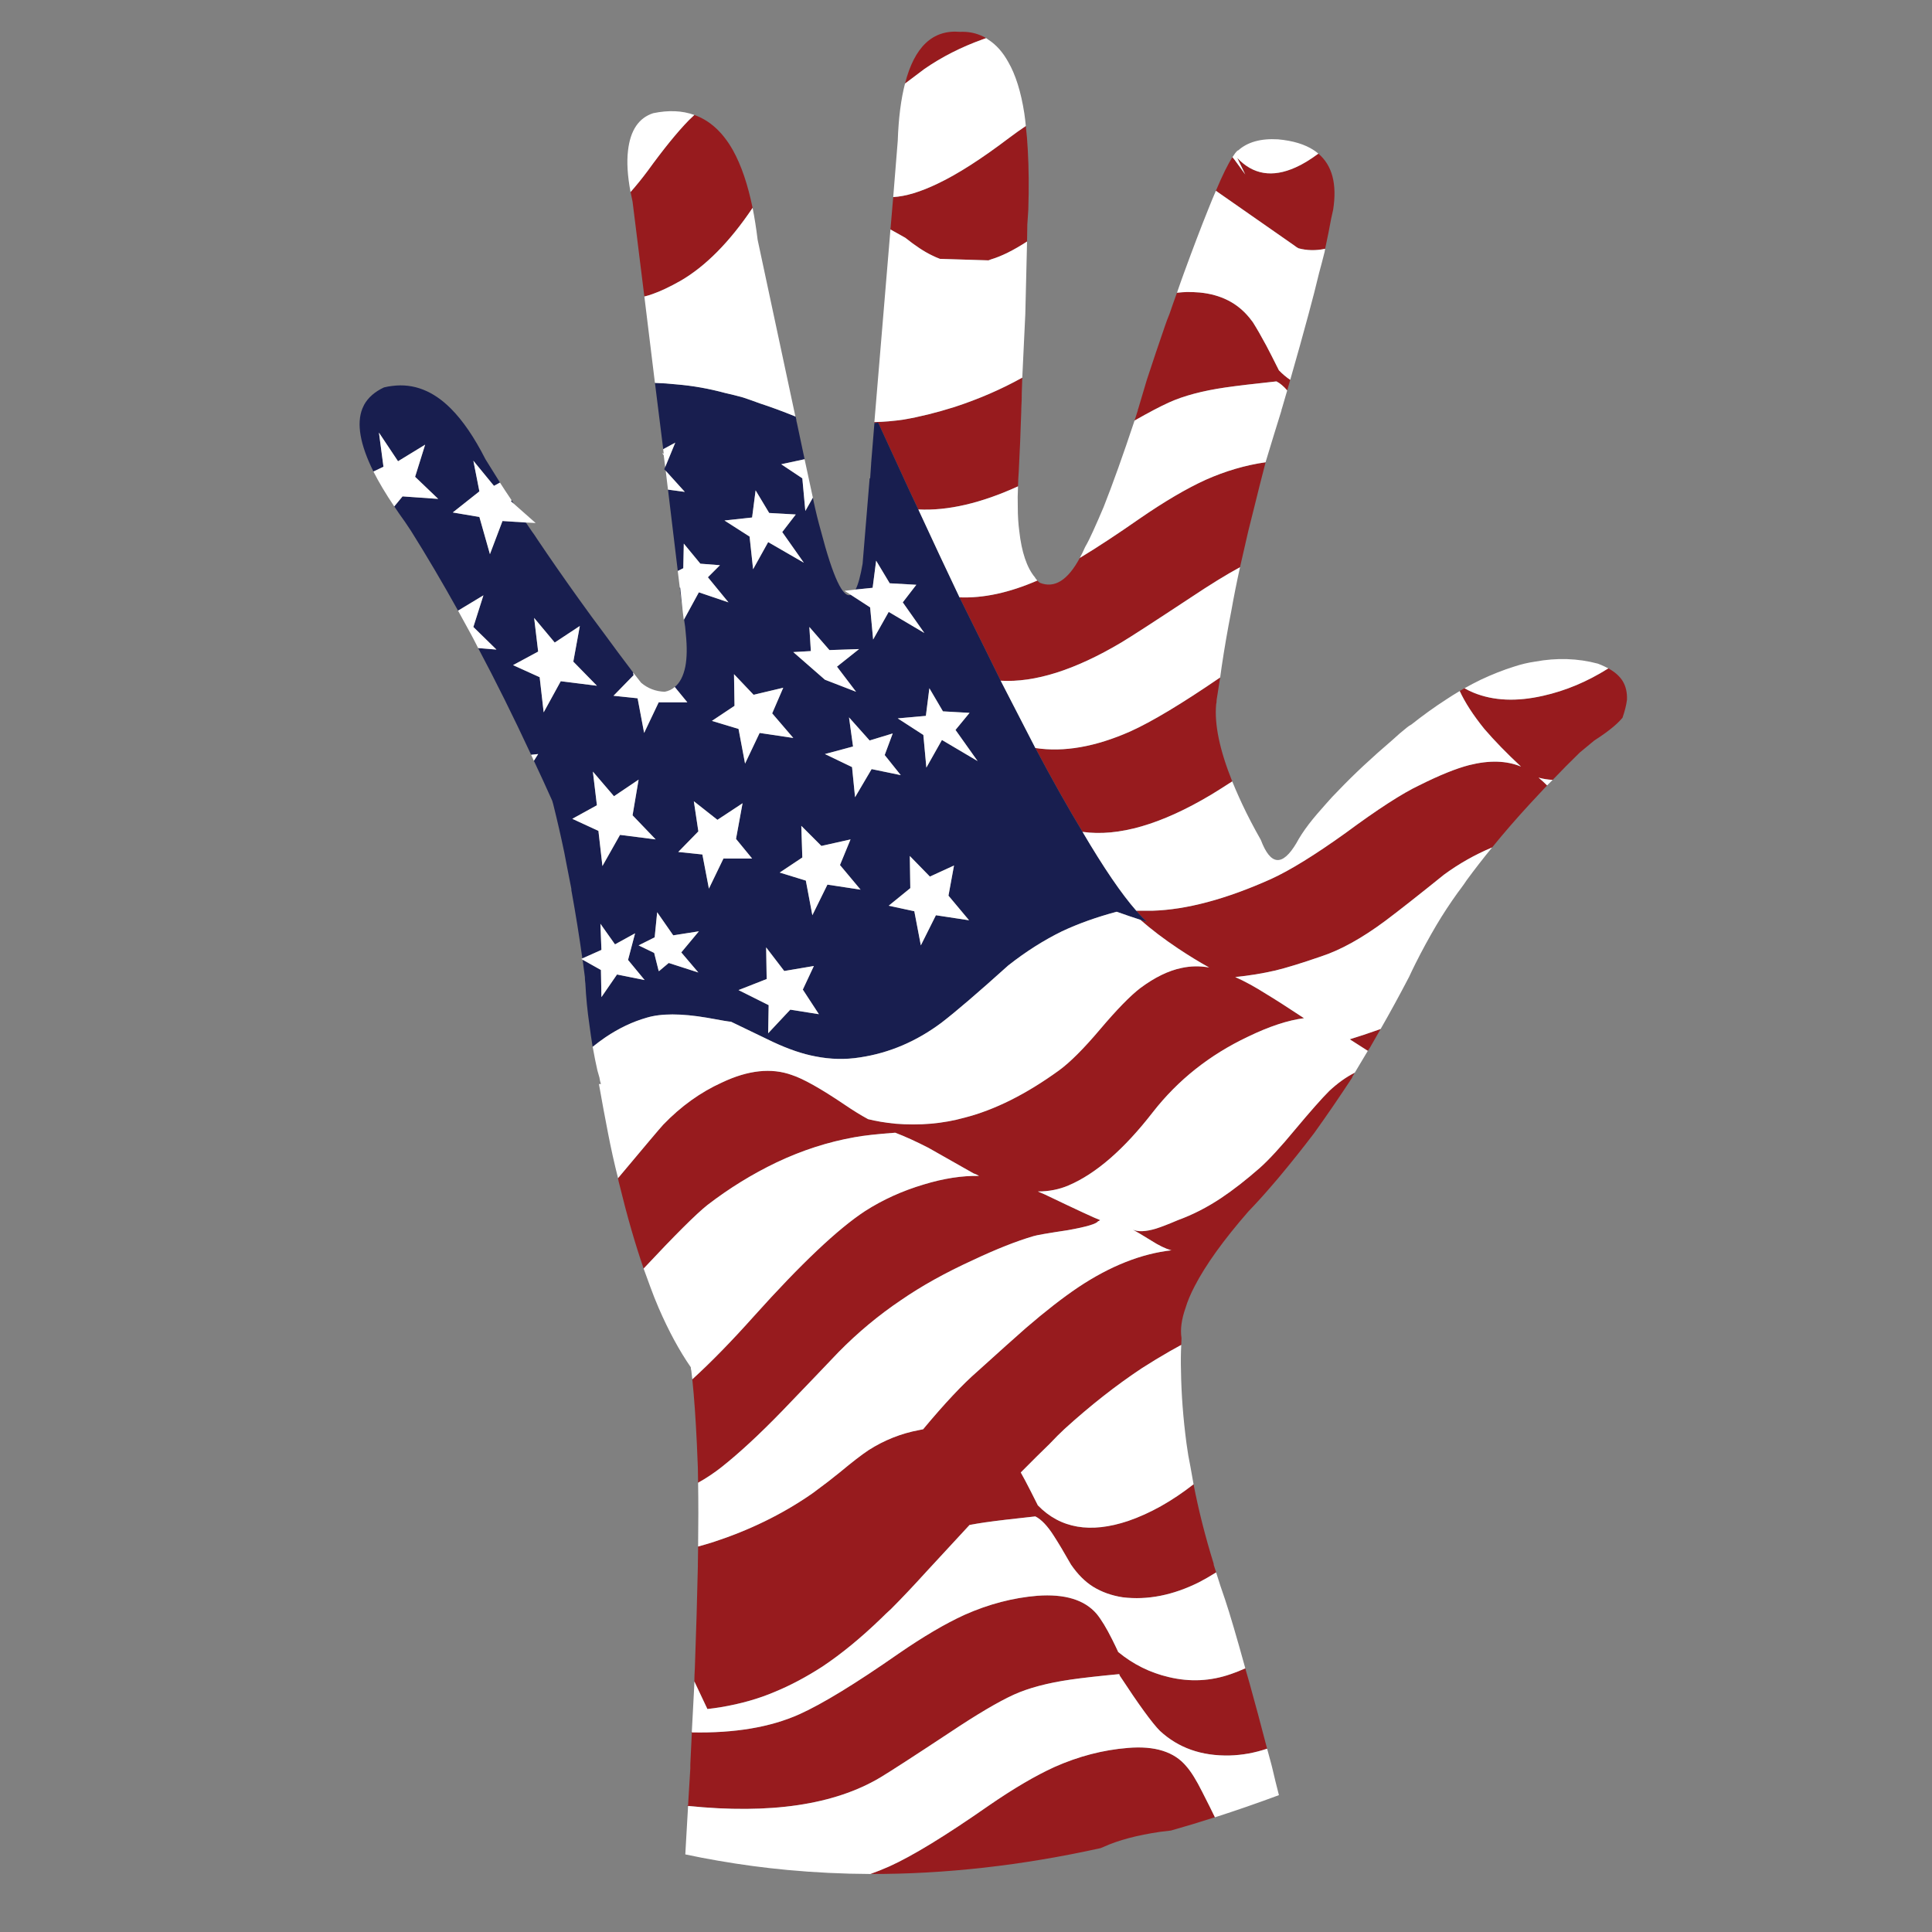 <?xml version="1.0" encoding="utf-8"?>
<!-- Generator: Adobe Illustrator 16.0.0, SVG Export Plug-In . SVG Version: 6.00 Build 0)  -->
<!DOCTYPE svg PUBLIC "-//W3C//DTD SVG 1.1//EN" "http://www.w3.org/Graphics/SVG/1.1/DTD/svg11.dtd">
<svg version="1.1" id="Layer_1" xmlns="http://www.w3.org/2000/svg" xmlns:xlink="http://www.w3.org/1999/xlink" x="0px" y="0px"
	 width="300px" height="300px" viewBox="0 0 300 300" enable-background="new 0 0 300 300" xml:space="preserve">
<rect x="0" y="0" width="300" height="300" fill="#808080" stroke="none"/>
<g>
	<path fill-rule="evenodd" clip-rule="evenodd" fill="#971B1E" d="M159.287,19.567c0.142,1.192,0.245,2.453,0.311,3.782
		c0.156,2.755,0.184,5.823,0.078,9.202c-0.05,0.78-0.104,1.56-0.155,2.34c-0.019,0.878-0.03,1.75-0.04,2.612
		c-2.095,1.359-3.954,2.282-5.574,2.769c-0.052,0-0.104,0.026-0.155,0.077c-0.105,0-0.184,0.027-0.235,0.08l-7.563-0.235
		c-0.419-0.156-0.834-0.338-1.25-0.546c-1.196-0.572-2.572-1.481-4.133-2.729l-2.301-1.288l0.429-5.03
		c1.926-0.102,4.24-0.803,6.941-2.104c3.067-1.457,6.759-3.822,11.074-7.098C157.589,20.744,158.447,20.133,159.287,19.567z
		 M140.531,12.977c1.459-5.72,4.307-8.396,8.541-8.032c1.142-0.051,2.209,0.13,3.197,0.547c0.286,0.107,0.572,0.25,0.857,0.428
		c-0.182,0.065-0.362,0.13-0.546,0.196c-3.327,1.195-6.344,2.729-9.047,4.6C142.443,11.539,141.442,12.292,140.531,12.977z
		 M97.912,29.822c0.921-1.048,1.806-2.139,2.652-3.275c2.444-3.38,4.574-6.005,6.395-7.876c0.29-0.29,0.574-0.562,0.858-0.818
		c2.422,0.855,4.424,2.687,6.004,5.498c1.281,2.306,2.294,5.282,3.041,8.929c-3.563,5.298-7.308,9.081-11.229,11.347
		c-1.664,0.936-3.094,1.611-4.29,2.028c-0.445,0.161-0.874,0.291-1.288,0.39l-1.832-14.74
		C98.108,30.792,98.003,30.299,97.912,29.822z M135.774,65.54c1.454-0.027,2.973-0.158,4.561-0.391
		c2.446-0.417,5.07-1.065,7.876-1.949c3.765-1.231,7.275-2.752,10.529-4.563c-0.021,0.779-0.048,1.545-0.078,2.301
		c0,0.832-0.025,1.664-0.077,2.496c0,0.104,0,0.208,0,0.312c-0.104,3.328-0.235,6.474-0.392,9.437
		c-0.062,0.807-0.1,1.587-0.117,2.34c-5.747,2.619-10.907,3.815-15.479,3.587c-0.467-0.988-0.935-1.976-1.405-2.963l-4.834-10.528
		c-0.197,0.029-0.39,0.055-0.584,0.078V65.54z M148.992,92.756c3.714,0.15,7.741-0.721,12.086-2.612
		c0.118,0.138,0.25,0.255,0.392,0.351c2.266,0.905,4.333-0.38,6.202-3.86c2.671-1.612,5.777-3.653,9.316-6.123
		c3.849-2.651,7.254-4.652,10.216-6.004c3.089-1.374,6.196-2.283,9.321-2.729c-0.611,2.335-1.197,4.649-1.756,6.939
		c-0.313,1.249-0.623,2.496-0.936,3.743c-0.208,0.937-0.417,1.846-0.625,2.73c-0.228,0.96-0.448,1.922-0.66,2.886
		c-2.074,1.122-4.608,2.681-7.604,4.679c-5.668,3.743-9.28,6.082-10.841,7.019c-7.176,4.263-13.414,6.239-18.717,5.927
		c-0.884-1.768-1.791-3.613-2.729-5.538C151.462,97.773,150.242,95.303,148.992,92.756z M226.665,107.3
		c0.249-0.146,0.494-0.289,0.742-0.43c0.431,0.251,0.911,0.485,1.44,0.702c3.068,1.248,6.655,1.403,10.763,0.468
		c3.483-0.78,6.837-2.185,10.061-4.211c0.023-0.015,0.05-0.028,0.08-0.039c0.965,0.523,1.695,1.16,2.183,1.911
		c0.519,0.832,0.752,1.819,0.7,2.962c-0.104,0.833-0.338,1.769-0.7,2.808l-0.08,0.079c-0.83,0.988-2.263,2.131-4.289,3.432
		l-2.263,1.872c-1.45,1.413-2.853,2.83-4.209,4.25c-0.79-0.046-1.517-0.162-2.183-0.351c0.435,0.36,0.878,0.763,1.322,1.209
		c-0.205,0.221-0.415,0.443-0.622,0.662c-0.729,0.779-1.431,1.533-2.104,2.261c-2.063,2.239-3.998,4.474-5.812,6.706
		c-2.653,1.113-5.135,2.518-7.449,4.211c-4,3.224-7.042,5.616-9.121,7.176c-3.639,2.705-6.969,4.551-9.982,5.536
		c-3.015,1.042-5.381,1.77-7.097,2.185c-2.026,0.467-4.107,0.806-6.24,1.014c1.511,0.676,3.12,1.56,4.838,2.651
		c1.299,0.779,3.248,2.028,5.848,3.744c-2.496,0.312-5.406,1.272-8.734,2.885c-5.927,2.807-10.841,6.707-14.738,11.698
		c-4.471,5.77-8.84,9.566-13.102,11.386c-1.456,0.622-3.042,0.936-4.758,0.936c0.363,0.155,0.729,0.313,1.091,0.469
		c4.99,2.39,7.851,3.717,8.579,3.976c-0.104,0.104-0.206,0.156-0.312,0.156c-0.207,0.417-1.768,0.884-4.679,1.404
		c-3.117,0.469-4.913,0.78-5.382,0.936c-2.651,0.78-5.796,2.026-9.435,3.742c-4.212,1.926-7.903,3.979-11.075,6.163
		c-3.483,2.34-6.731,5.041-9.748,8.109c-1.923,2.028-4.861,5.095-8.812,9.2c-3.484,3.59-6.602,6.474-9.358,8.656
		c-1.125,0.886-2.333,1.694-3.627,2.418c-0.007-0.823-0.021-1.628-0.039-2.418c-0.052-1.244-0.103-2.47-0.154-3.664
		c-0.181-3.853-0.414-7.179-0.703-9.981c2.908-2.647,6.106-5.923,9.592-9.825c7.279-8.111,13.022-13.544,17.234-16.299
		c2.757-1.77,5.798-3.146,9.124-4.134c3.067-0.936,5.927-1.378,8.58-1.326c-0.261-0.155-0.546-0.287-0.858-0.391
		c-3.119-1.766-5.459-3.093-7.018-3.977c-1.923-0.985-3.638-1.768-5.146-2.34c-2.808,0.207-4.914,0.44-6.317,0.702
		c-4.107,0.729-8.136,2.029-12.087,3.898c-3.796,1.819-7.383,4.029-10.762,6.631c-1.747,1.387-5.047,4.675-9.903,9.865
		c-1.328-3.856-2.574-8.186-3.744-12.987c-0.103-0.355-0.18-0.706-0.234-1.051c4.152-4.962,6.492-7.731,7.018-8.306
		c2.756-2.86,5.798-5.043,9.125-6.552c4.055-1.923,7.668-2.312,10.84-1.169c1.766,0.573,4.497,2.105,8.188,4.601
		c1.298,0.884,2.521,1.64,3.664,2.261c1.247,0.313,2.653,0.546,4.212,0.704c3.795,0.311,7.383,0,10.761-0.936
		c4.677-1.197,9.564-3.641,14.661-7.332c1.714-1.249,3.847-3.379,6.395-6.394c2.602-3.068,4.678-5.201,6.238-6.396
		c2.236-1.664,4.368-2.704,6.396-3.121c1.402-0.309,2.833-0.335,4.289-0.078c-1.508-0.832-3.118-1.819-4.836-2.962
		c-2.183-1.457-4.131-2.937-5.849-4.445c0.362,0.104,0.702,0.208,1.013,0.311c-0.519-0.467-1.064-1.04-1.636-1.716
		c0.677,0,1.509,0,2.496,0c5.303-0.155,11.437-1.792,18.403-4.914c2.965-1.351,6.837-3.742,11.619-7.172
		c4.993-3.692,8.813-6.163,11.465-7.41c3.12-1.559,5.691-2.6,7.721-3.119c3.118-0.78,5.795-0.701,8.031,0.233
		c-2.185-2.026-4.081-3.976-5.693-5.848C228.762,111.057,227.489,109.094,226.665,107.3z M199.877,60.626
		c-0.567-0.66-1.124-1.128-1.676-1.404c-3.432,0.364-6.058,0.676-7.877,0.937c-3.587,0.52-6.523,1.299-8.812,2.339
		c-1.349,0.61-3.128,1.545-5.341,2.807c0.164-0.512,0.334-1.031,0.503-1.56c0-0.104,0.028-0.208,0.082-0.312
		c0.415-1.404,0.855-2.885,1.322-4.445c0.988-3.016,1.926-5.797,2.808-8.345c0.209-0.624,0.444-1.248,0.704-1.871
		c0.391-1.149,0.782-2.254,1.169-3.314c0.513-0.059,1.031-0.098,1.56-0.117c0.677,0,1.325,0.026,1.949,0.077
		c3.276,0.313,5.85,1.612,7.721,3.899c0.157,0.208,0.339,0.442,0.547,0.703c0.624,0.988,1.326,2.208,2.106,3.665
		c0.467,0.884,1.117,2.158,1.949,3.821c0.553,0.571,1.137,1.065,1.754,1.482C200.189,59.533,200.034,60.08,199.877,60.626z
		 M191.378,24.403c0.207,0.244,0.455,0.567,0.74,0.975c0.313,0.416,0.729,0.987,1.247,1.715c-0.05-0.104-0.103-0.208-0.156-0.312
		c-0.362-0.728-0.728-1.482-1.091-2.262c2.441,2.601,5.46,3.094,9.045,1.482c1.067-0.465,2.25-1.18,3.551-2.144
		c2.149,1.815,2.917,4.713,2.299,8.694c-0.102,0.468-0.208,0.936-0.312,1.405c-0.239,1.341-0.553,2.9-0.936,4.679
		c-1.444,0.302-2.821,0.277-4.134-0.079c-0.207-0.103-0.442-0.259-0.7-0.468l-12.127-8.461
		C189.817,27.212,190.676,25.47,191.378,24.403z M168.099,129.174c-2.236-3.69-4.68-8.033-7.329-13.022
		c4.419,0.676,9.33-0.182,14.736-2.574c3.315-1.489,7.97-4.284,13.961-8.383c-0.188,1.152-0.371,2.309-0.547,3.469
		c0,0.262-0.025,0.495-0.077,0.703c-0.288,3.108,0.544,7.099,2.497,11.971c-1.494,0.962-2.587,1.652-3.277,2.065
		C180.315,128.031,173.663,129.955,168.099,129.174z M212.393,163.175l-2.805-1.794c1.339-0.404,2.938-0.939,4.796-1.598
		c-0.555,0.987-1.113,1.963-1.678,2.925C212.606,162.869,212.503,163.023,212.393,163.175z M183.422,208.836
		c-0.57,0.313-1.157,0.636-1.754,0.975c-1.454,0.83-2.91,1.716-4.366,2.649c-4.004,2.653-8.006,5.8-12.01,9.437
		c-0.675,0.627-1.457,1.404-2.341,2.34c-1.248,1.205-2.73,2.674-4.444,4.407c0.226,0.405,0.459,0.834,0.702,1.287
		c0.467,0.884,1.119,2.156,1.949,3.82c3.483,3.589,8.161,4.393,14.038,2.418c3.408-1.176,6.787-3.072,10.139-5.692
		c0.763,3.975,1.804,8.08,3.118,12.321c0,0.155,0.026,0.285,0.078,0.389c0.098,0.323,0.201,0.648,0.312,0.976
		c-0.972,0.608-1.857,1.113-2.649,1.522c-4.059,2.026-8.008,2.805-11.856,2.34c-1.714-0.263-3.25-0.808-4.601-1.64
		c-1.249-0.778-2.392-1.925-3.429-3.432c-1.094-1.923-1.978-3.405-2.653-4.444c-0.988-1.561-1.949-2.573-2.885-3.043
		c-3.432,0.365-6.057,0.677-7.878,0.937c-0.809,0.119-1.588,0.249-2.34,0.391c-0.816,0.888-3.05,3.306-6.706,7.254
		c-2.028,2.234-3.848,4.159-5.459,5.771c-0.571,0.517-1.092,1.011-1.559,1.48c-3.12,3.014-6.162,5.512-9.124,7.486
		c-2.496,1.612-4.939,2.911-7.331,3.898c-2.546,1.094-5.381,1.899-8.5,2.416c-0.663,0.107-1.339,0.201-2.028,0.275
		c-0.671-1.417-1.345-2.847-2.027-4.289c0.009-0.694,0.034-1.385,0.078-2.067c0.207-5.72,0.365-10.994,0.467-15.832
		c0-0.155,0-0.285,0-0.389c0.018-0.897,0.031-1.781,0.039-2.653c0.779-0.214,1.572-0.447,2.377-0.7
		c5.565-1.819,10.58-4.262,15.052-7.332c0.312-0.207,0.703-0.494,1.169-0.855c0.936-0.676,2.08-1.56,3.432-2.653
		c1.873-1.56,3.352-2.703,4.446-3.43c2.444-1.56,5.068-2.599,7.876-3.12c0.197-0.037,0.39-0.075,0.584-0.115
		c3.344-4.016,6.165-7.017,8.464-9.01c3.273-2.962,5.77-5.198,7.485-6.707c3.015-2.597,5.72-4.704,8.111-6.315
		c4.987-3.328,9.852-5.251,14.581-5.771c-0.052,0-0.104,0-0.155,0c-0.884-0.26-1.897-0.752-3.04-1.482
		c-1.509-0.934-2.473-1.506-2.887-1.714c0.831,0.363,2.028,0.312,3.587-0.155c0.831-0.262,1.975-0.704,3.431-1.327
		c2.286-0.832,4.522-1.975,6.707-3.431c1.871-1.249,3.872-2.808,6.005-4.679c1.402-1.249,3.224-3.224,5.458-5.927
		c2.393-2.859,4.16-4.862,5.307-6.007c1.312-1.227,2.638-2.175,3.975-2.845c-0.132,0.226-0.262,0.444-0.39,0.662v0.08
		c-1.975,3.014-3.949,5.898-5.927,8.654c-1.819,2.392-3.665,4.706-5.538,6.942c-0.311,0.362-0.622,0.726-0.934,1.089
		c-1.197,1.404-2.445,2.783-3.744,4.134c-3.849,4.419-6.63,8.291-8.345,11.62c-0.625,1.195-1.092,2.314-1.403,3.352
		c-0.624,1.768-0.831,3.33-0.624,4.681C183.44,208.129,183.428,208.48,183.422,208.836z M193.365,259.059
		c0.213,0.769,0.446,1.588,0.702,2.454c0.813,2.914,1.712,6.252,2.688,10.022c-1.923,0.65-3.859,1.002-5.807,1.054
		c-4.369,0.104-7.982-1.171-10.841-3.822c-1.197-1.197-3.273-4.054-6.238-8.577l-0.078-0.233c-3.275,0.31-5.797,0.597-7.564,0.854
		c-3.587,0.521-6.525,1.303-8.812,2.34c-2.393,1.094-5.694,3.042-9.905,5.852c-5.667,3.742-9.28,6.08-10.84,7.016
		c-7.139,4.244-17.083,5.712-29.829,4.407c-0.065-0.018-0.131-0.034-0.195-0.038c0.067-0.008,0.133-0.02,0.195-0.04
		c0.119-1.942,0.236-3.854,0.35-5.729c0-0.209,0-0.417,0-0.626c0.08-1.66,0.159-3.298,0.234-4.912
		c-0.051-0.021-0.104-0.048-0.156-0.077c0.055,0,0.107,0,0.156,0c6.64,0.138,12.203-0.798,16.691-2.81
		c3.586-1.609,8.733-4.758,15.439-9.436c3.848-2.651,7.253-4.652,10.216-6.005c3.743-1.664,7.514-2.651,11.306-2.963
		c4.266-0.312,7.332,0.625,9.205,2.805c0.727,0.886,1.532,2.211,2.416,3.979c0.365,0.728,0.678,1.38,0.938,1.951
		c2.34,1.923,4.964,3.224,7.876,3.897c3.275,0.78,6.472,0.625,9.59-0.465C191.869,259.695,192.621,259.397,193.365,259.059z
		 M135.15,290.992c0.961-0.343,1.936-0.732,2.924-1.169c3.589-1.614,8.735-4.756,15.442-9.437c3.846-2.653,7.254-4.654,10.216-6.005
		c3.745-1.666,7.537-2.653,11.386-2.964c4.211-0.363,7.252,0.598,9.125,2.887c0.728,0.831,1.534,2.13,2.418,3.897
		c0.915,1.79,1.578,3.116,1.988,3.979c-2.282,0.736-4.559,1.424-6.824,2.064c-0.597,0.068-1.144,0.132-1.638,0.195
		c-3.587,0.521-6.523,1.301-8.813,2.341c-0.155,0.065-0.309,0.129-0.467,0.195C158.675,289.68,146.755,291.019,135.15,290.992z"/>
	<path fill-rule="evenodd" clip-rule="evenodd" fill="#181E4F" d="M132.305,119.113l0.467,4.68l2.572-4.367l4.523,0.936
		l-2.494-3.119l1.247-3.353l-3.587,1.092l-3.199-3.588l0.625,4.522l-4.367,1.171L132.305,119.113z M146.42,110.458l-2.107-3.587
		l-0.545,4.29l-4.367,0.39l3.977,2.573l0.468,5.07l2.417-4.291l5.54,3.276l-3.433-4.835l2.182-2.651L146.42,110.458z
		 M142.598,79.108c2.186,4.73,4.315,9.28,6.395,13.647c1.25,2.547,2.47,5.017,3.666,7.408c0.938,1.924,1.845,3.77,2.729,5.538
		c1.923,3.744,3.717,7.227,5.383,10.45c2.649,4.99,5.093,9.332,7.329,13.022c3.275,5.564,6.057,9.645,8.345,12.244
		c0.571,0.676,1.117,1.249,1.636,1.716c-0.311-0.104-0.65-0.208-1.013-0.311c-1.142-0.365-2.366-0.78-3.665-1.247
		c-3.118,0.83-5.951,1.843-8.501,3.039c-2.858,1.404-5.64,3.172-8.343,5.302c-4.679,4.216-8.137,7.176-10.372,8.894
		c-3.9,2.911-8.112,4.702-12.634,5.381c-2.288,0.363-4.6,0.313-6.94-0.156c-1.976-0.364-4.186-1.119-6.629-2.262
		c-1.404-0.677-3.561-1.716-6.473-3.12c-0.259,0-1.508-0.208-3.743-0.623c-4.004-0.678-7.124-0.678-9.358,0
		c-2.184,0.623-4.315,1.637-6.395,3.041c-0.627,0.427-1.291,0.917-1.989,1.482c-0.189-1.149-0.357-2.293-0.505-3.432
		c-0.313-2.133-0.521-4.264-0.625-6.394c-0.052-0.365-0.078-0.703-0.078-1.016c-0.118-0.904-0.233-1.802-0.35-2.689l2.846,1.598
		l0.078,4.211l2.417-3.51l4.289,0.858l-2.574-3.12l1.091-4.134l-3.117,1.716l-2.264-3.196l0.158,4.054l-2.964,1.324
		c-0.483-3.437-1.028-6.845-1.638-10.214c-0.052-0.209-0.078-0.417-0.078-0.625c-0.26-1.353-0.52-2.677-0.779-3.976
		c-0.105-0.521-0.208-1.067-0.313-1.638c-0.519-2.496-1.092-4.992-1.714-7.488c-0.051-0.156-0.105-0.337-0.157-0.545
		c-0.938-2.103-1.887-4.169-2.847-6.2l0.665-1.052l-1.093,0.116c-2.733-5.874-5.477-11.397-8.228-16.572l2.846,0.234l-3.586-3.509
		l1.56-4.913l-3.939,2.378c-2.45-4.397-4.879-8.517-7.292-12.361c-0.313-0.467-0.625-0.935-0.935-1.403
		c-0.598-0.826-1.158-1.631-1.677-2.417l1.288-1.56l5.536,0.39l-3.587-3.432l1.559-4.99l-4.21,2.573l-2.964-4.445l0.702,5.303
		l-1.559,0.741c-2.08-4.187-2.65-7.449-1.714-9.787c0.082-0.203,0.171-0.397,0.271-0.584c0.629-1.127,1.657-2.023,3.081-2.69
		c0.446-0.11,0.888-0.189,1.326-0.234c3.277-0.414,6.292,0.756,9.046,3.509c1.873,1.871,3.665,4.498,5.382,7.876
		c0.742,1.174,1.497,2.383,2.259,3.626l-0.934,0.507l-3.197-3.899l0.935,4.757l-4.133,3.276l4.133,0.701l1.637,5.771l1.95-5.147
		l3.627,0.235c0.302,0.435,0.602,0.878,0.896,1.324c0.312,0.417,0.597,0.833,0.857,1.249c2.028,3.015,4.161,6.082,6.397,9.202
		c1.299,1.82,2.649,3.666,4.053,5.537c1.435,1.967,2.916,3.956,4.444,5.966l0.08,0.428l-3.119,3.198l3.742,0.39l1.015,5.38
		l2.262-4.757h4.444l-1.95-2.378c0.794-0.646,1.338-1.698,1.638-3.159c0.26-1.352,0.286-3.041,0.078-5.069
		c-0.048-0.709-0.137-1.463-0.273-2.262l2.302-4.21l4.599,1.56l-3.197-3.899l1.872-1.871l-3.041-0.235l-2.573-3.119l-0.079,3.822
		l-0.858,0.427l-1.52-12.632l2.612,0.351l-2.963-3.275l-0.234-0.234l0.156-0.352l1.558-3.782l-1.871,1.014l-1.285-10.295
		c1.135,0.035,2.264,0.113,3.393,0.235c2.495,0.208,4.991,0.65,7.485,1.325c0.936,0.208,1.874,0.442,2.808,0.702
		c0.78,0.26,1.666,0.572,2.652,0.936c1.624,0.526,3.456,1.202,5.499,2.027l0.115,0.468c0,0.156,0.028,0.312,0.08,0.468l1.208,5.693
		l-3.627,0.779l3.277,2.184l0.467,5.069l1.17-2.066l0.078,0.429c0.364,1.715,0.753,3.3,1.169,4.756
		c1.874,7.168,3.42,10.47,4.641,9.904l3.003,1.951l0.466,4.991l2.418-4.289l5.536,3.275l-3.353-4.757l2.104-2.73l-4.132-0.233
		l-2.107-3.509l-0.545,4.211l-2.651,0.272c0.408-0.792,0.772-2.131,1.092-4.016l1.092-13.257h0.079l0.154-2.261v-0.079l0.508-6.239
		c0.194-0.023,0.387-0.049,0.584-0.078l4.834,10.528C141.663,77.133,142.131,78.12,142.598,79.108z M150.475,142.9l-3.198-3.82
		l0.859-4.68l-3.744,1.716l-3.119-3.198l0.078,4.992l-3.354,2.729l3.976,0.858l1.014,5.302l2.34-4.68L150.475,142.9z
		 M128.482,137.364l5.147,0.78l-3.198-3.823l1.638-3.978l-4.524,1.013l-3.119-3.119l0.158,4.914l-3.51,2.338l4.055,1.249
		l1.014,5.378L128.482,137.364z M126.377,149.998l-4.6,0.778l-2.808-3.665l0.079,4.913l-4.369,1.716l4.679,2.339l-0.077,4.366
		l3.432-3.664l4.444,0.702l-2.494-3.82L126.377,149.998z M110.079,137.986l2.26-4.678h4.445l-2.496-3.042l1.015-5.537l-3.9,2.574
		l-3.665-2.885l0.702,4.678l-3.12,3.196l3.744,0.391L110.079,137.986z M103.84,149.529l4.6,1.48l-2.651-3.119l2.73-3.277
		l-3.98,0.626l-2.494-3.587l-0.389,3.898l-2.495,1.247l2.417,1.171l0.703,2.807h0.077L103.84,149.529z M79.78,78.211l-0.428-0.351
		l0.079-0.195C79.541,77.845,79.657,78.026,79.78,78.211z M86.137,99.774l-3.196-3.822l0.624,5.225l-3.9,2.105l4.133,1.873
		l0.623,5.459l2.653-4.835l5.614,0.703l-3.665-3.745l1.014-5.537L86.137,99.774z M106.022,95.018l-0.467-3.783l0.079,0.04
		L106.022,95.018z M123.568,79.888l-4.131-0.233l-2.108-3.509l-0.545,4.212l-4.288,0.467l3.898,2.496l0.545,5.069l2.34-4.211
		l5.536,3.198l-3.353-4.758L123.568,79.888z M95.339,123.638l-3.277-3.823l0.625,5.226l-3.821,2.104l4.057,1.873l0.622,5.458
		l2.73-4.836l5.536,0.703l-3.587-3.742l0.937-5.538L95.339,123.638z M117.018,107.885l-3.04-3.198l0.079,4.915l-3.51,2.339
		l4.133,1.248l1.014,5.382l2.262-4.759l5.226,0.78l-3.276-3.82l1.716-3.978L117.018,107.885z M125.676,97.357l0.232,3.744
		l-2.729,0.156l4.913,4.289l4.835,1.872l-2.963-3.899l3.43-2.729l-4.6,0.156L125.676,97.357z"/>
	<path fill-rule="evenodd" clip-rule="evenodd" fill="#FFFFFF" d="M159.48,37.503c-0.042,1.65-0.084,3.274-0.116,4.875
		c-0.052,2.184-0.104,4.315-0.155,6.395c-0.167,3.425-0.321,6.713-0.469,9.864c-3.254,1.811-6.764,3.332-10.529,4.563
		c-2.806,0.883-5.43,1.532-7.876,1.949c-1.588,0.233-3.107,0.363-4.561,0.391l2.495-29.908l2.301,1.288
		c1.561,1.248,2.938,2.157,4.133,2.729c0.416,0.208,0.831,0.39,1.25,0.546l7.563,0.235c0.052-0.053,0.13-0.08,0.235-0.08
		c0.052-0.051,0.104-0.077,0.155-0.077C155.526,39.786,157.386,38.863,159.48,37.503z M100.057,46.043
		c0.414-0.099,0.842-0.229,1.288-0.39c1.196-0.417,2.626-1.092,4.29-2.028c3.921-2.266,7.666-6.049,11.229-11.347
		c0.305,1.532,0.564,3.183,0.78,4.952l5.849,27.374l0.04,0.078c-2.042-0.826-3.875-1.501-5.499-2.027
		c-0.986-0.364-1.872-0.676-2.652-0.936c-0.934-0.26-1.872-0.494-2.808-0.702c-2.494-0.675-4.99-1.117-7.485-1.325
		c-1.128-0.122-2.258-0.2-3.393-0.235L100.057,46.043z M107.817,17.852c-0.284,0.256-0.568,0.529-0.858,0.818
		c-1.821,1.872-3.951,4.497-6.395,7.876c-0.846,1.136-1.731,2.227-2.652,3.275c-0.479-2.527-0.607-4.684-0.39-6.472
		c0.364-3.12,1.664-5.043,3.9-5.771C103.807,17.079,105.938,17.169,107.817,17.852z M140.531,12.977
		c0.912-0.685,1.912-1.438,3.002-2.262c2.703-1.871,5.72-3.405,9.047-4.6c0.184-0.065,0.364-0.13,0.546-0.196
		c0.13,0.084,0.26,0.176,0.39,0.273c1.197,0.78,2.21,1.924,3.042,3.431c1.144,1.976,1.976,4.627,2.494,7.955
		c0.096,0.637,0.171,1.301,0.235,1.988c-0.84,0.565-1.698,1.177-2.573,1.832c-4.315,3.276-8.007,5.641-11.074,7.098
		c-2.701,1.301-5.015,2.003-6.941,2.104l0.703-8.733C139.524,18.352,139.901,15.388,140.531,12.977z M142.598,79.108
		c4.571,0.229,9.731-0.968,15.479-3.587c-0.056,1.129-0.068,2.195-0.036,3.197c0,1.352,0.078,2.6,0.231,3.743
		c0.365,3.276,1.171,5.667,2.418,7.175c0.111,0.196,0.245,0.365,0.389,0.507c-4.345,1.891-8.372,2.763-12.086,2.612
		C146.913,88.389,144.783,83.838,142.598,79.108z M146.42,110.458l4.131,0.234l-2.182,2.651l3.433,4.835l-5.54-3.276l-2.417,4.291
		l-0.468-5.07l-3.977-2.573l4.367-0.39l0.545-4.29L146.42,110.458z M132.305,119.113l-4.212-2.026l4.367-1.171l-0.625-4.522
		l3.199,3.588l3.587-1.092l-1.247,3.353l2.494,3.119l-4.523-0.936l-2.572,4.367L132.305,119.113z M199.877,60.626
		c-0.264,0.913-0.539,1.848-0.818,2.808c-0.052,0.104-0.078,0.208-0.078,0.312c-0.779,2.496-1.588,5.122-2.418,7.877
		c-0.012,0.049-0.023,0.102-0.037,0.157c-3.125,0.445-6.232,1.355-9.321,2.729c-2.962,1.352-6.367,3.354-10.216,6.004
		c-3.539,2.47-6.646,4.51-9.316,6.123c0.277-0.51,0.551-1.069,0.815-1.677c0.417-0.728,0.832-1.56,1.249-2.496
		c0.521-1.143,1.065-2.391,1.638-3.743c1.425-3.604,3.021-8.076,4.798-13.414c2.213-1.262,3.992-2.197,5.341-2.807
		c2.288-1.04,5.225-1.819,8.812-2.339c1.819-0.26,4.445-0.572,7.877-0.937C198.753,59.498,199.31,59.966,199.877,60.626z
		 M240.232,121.961c-0.444-0.446-0.888-0.849-1.322-1.209c0.666,0.189,1.393,0.305,2.183,0.351
		C240.806,121.39,240.518,121.676,240.232,121.961z M226.665,107.3c0.824,1.794,2.097,3.757,3.82,5.888
		c1.612,1.872,3.509,3.821,5.693,5.848c-2.236-0.935-4.913-1.014-8.031-0.233c-2.029,0.52-4.601,1.56-7.721,3.119
		c-2.651,1.248-6.472,3.718-11.465,7.41c-4.782,3.43-8.654,5.822-11.619,7.172c-6.967,3.122-13.101,4.758-18.403,4.914
		c-0.987,0-1.819,0-2.496,0c-2.288-2.599-5.069-6.679-8.345-12.244c5.564,0.781,12.217-1.143,19.964-5.771
		c0.69-0.414,1.783-1.103,3.277-2.065c0.176,0.421,0.357,0.85,0.543,1.287c0.313,0.728,0.65,1.481,1.016,2.261
		c0.829,1.768,1.793,3.615,2.885,5.537c1.508,4.004,3.354,4.16,5.538,0.469c0.469-0.884,1.117-1.872,1.948-2.963
		c0.73-0.937,1.586-1.95,2.572-3.042c0.626-0.728,1.328-1.482,2.106-2.261c2.29-2.392,5.043-4.964,8.267-7.721
		c0.729-0.676,1.482-1.325,2.263-1.948l0.312-0.233c0.155-0.104,0.285-0.183,0.389-0.235c1.77-1.404,3.537-2.677,5.305-3.822
		C225.202,108.19,225.931,107.735,226.665,107.3z M249.751,103.791c-0.03,0.011-0.057,0.024-0.08,0.039
		c-3.224,2.027-6.577,3.432-10.061,4.211c-4.107,0.935-7.694,0.78-10.763-0.468c-0.529-0.217-1.01-0.451-1.44-0.702
		c0.842-0.472,1.688-0.914,2.531-1.326c1.768-0.832,3.485-1.507,5.147-2.028c1.093-0.363,2.187-0.624,3.277-0.78
		c3.38-0.624,6.627-0.519,9.747,0.312c0.417,0.156,0.782,0.313,1.092,0.468C249.39,103.604,249.571,103.694,249.751,103.791z
		 M182.76,45.458c0.365-1.07,0.729-2.098,1.091-3.081c1.405-3.847,2.653-7.124,3.743-9.827c0.421-1.066,0.823-2.04,1.211-2.924
		l12.127,8.461c0.258,0.208,0.493,0.365,0.7,0.468c1.313,0.355,2.689,0.38,4.134,0.079c-0.02,0.156-0.046,0.313-0.078,0.468
		c-0.259,1.04-0.546,2.131-0.857,3.275c-0.471,1.976-1.014,4.107-1.638,6.395c-0.826,3.082-1.777,6.488-2.847,10.216
		c-0.617-0.417-1.201-0.912-1.754-1.482c-0.832-1.663-1.482-2.937-1.949-3.821c-0.78-1.457-1.482-2.677-2.106-3.665
		c-0.208-0.26-0.39-0.495-0.547-0.703c-1.871-2.287-4.444-3.587-7.721-3.899c-0.624-0.051-1.272-0.077-1.949-0.077
		C183.791,45.36,183.272,45.4,182.76,45.458z M204.714,23.857c-1.301,0.964-2.483,1.679-3.551,2.144
		c-3.585,1.612-6.604,1.119-9.045-1.482c0.363,0.78,0.729,1.534,1.091,2.262c0.054,0.104,0.106,0.208,0.156,0.312
		c-0.519-0.728-0.934-1.299-1.247-1.715c-0.285-0.407-0.533-0.73-0.74-0.975c0.268-0.437,0.515-0.763,0.74-0.975
		c0.05-0.053,0.104-0.078,0.155-0.078c1.454-1.3,3.51-1.871,6.161-1.716c2.34,0.208,4.211,0.78,5.615,1.716
		C204.283,23.506,204.505,23.675,204.714,23.857z M160.77,116.151c-1.666-3.224-3.46-6.706-5.383-10.45
		c5.303,0.312,11.541-1.664,18.717-5.927c1.561-0.937,5.173-3.276,10.841-7.019c2.996-1.998,5.53-3.558,7.604-4.679
		c-0.507,2.297-0.964,4.584-1.366,6.862c-0.573,2.912-1.065,5.772-1.482,8.578c-0.084,0.554-0.162,1.113-0.233,1.677
		c-5.991,4.099-10.646,6.894-13.961,8.383C170.1,115.969,165.188,116.827,160.77,116.151z M214.384,159.783
		c-1.857,0.658-3.457,1.193-4.796,1.598l2.805,1.794c-0.688,1.139-1.362,2.271-2.026,3.394c-1.337,0.67-2.663,1.618-3.975,2.845
		c-1.146,1.145-2.914,3.147-5.307,6.007c-2.234,2.703-4.056,4.678-5.458,5.927c-2.133,1.871-4.134,3.43-6.005,4.679
		c-2.185,1.456-4.421,2.599-6.707,3.431c-1.456,0.623-2.6,1.065-3.431,1.327c-1.559,0.467-2.756,0.519-3.587,0.155
		c0.414,0.208,1.378,0.78,2.887,1.714c1.143,0.73,2.156,1.223,3.04,1.482c0.052,0,0.104,0,0.155,0
		c-4.729,0.521-9.594,2.443-14.581,5.771c-2.392,1.611-5.097,3.719-8.111,6.315c-1.716,1.509-4.212,3.745-7.485,6.707
		c-2.299,1.993-5.12,4.994-8.464,9.01c-0.194,0.04-0.387,0.078-0.584,0.115c-2.808,0.521-5.432,1.561-7.876,3.12
		c-1.094,0.727-2.573,1.87-4.446,3.43c-1.352,1.094-2.496,1.978-3.432,2.653c-0.467,0.361-0.857,0.648-1.169,0.855
		c-4.472,3.07-9.487,5.513-15.052,7.332c-0.806,0.253-1.598,0.486-2.377,0.7c0.048-3.547,0.048-6.849,0-9.903
		c1.294-0.724,2.502-1.532,3.627-2.418c2.756-2.183,5.875-5.066,9.358-8.656c3.951-4.105,6.888-7.172,8.812-9.2
		c3.017-3.068,6.265-5.77,9.748-8.109c3.172-2.185,6.863-4.237,11.075-6.163c3.639-1.716,6.783-2.962,9.435-3.742
		c0.469-0.155,2.265-0.467,5.382-0.936c2.911-0.521,4.472-0.987,4.679-1.404c0.105,0,0.207-0.052,0.312-0.156
		c-0.729-0.259-3.589-1.586-8.579-3.976c-0.362-0.155-0.728-0.313-1.091-0.469c1.716,0,3.302-0.313,4.758-0.936
		c4.262-1.819,8.631-5.616,13.102-11.386c3.897-4.991,8.812-8.892,14.738-11.698c3.328-1.612,6.238-2.573,8.734-2.885
		c-2.6-1.716-4.549-2.965-5.848-3.744c-1.718-1.092-3.327-1.976-4.838-2.651c2.133-0.208,4.214-0.547,6.24-1.014
		c1.716-0.415,4.082-1.143,7.097-2.185c3.014-0.985,6.344-2.831,9.982-5.536c2.079-1.56,5.121-3.952,9.121-7.176
		c2.314-1.694,4.796-3.098,7.449-4.211c-1.387,1.69-2.699,3.381-3.938,5.069c-0.311,0.469-0.622,0.912-0.936,1.327
		c-0.155,0.208-0.312,0.415-0.467,0.625c-1.195,1.664-2.288,3.328-3.277,4.991c-1.195,2.027-2.286,4.03-3.274,6.005
		c-0.364,0.728-0.7,1.428-1.013,2.105C217.349,154.475,215.882,157.166,214.384,159.783z M196.756,271.535
		c0.224,0.792,0.445,1.612,0.665,2.456c0.054,0.209,0.105,0.417,0.157,0.626c0.312,1.351,0.648,2.728,1.014,4.132
		c-3.323,1.235-6.627,2.38-9.905,3.432h-0.038c-0.41-0.862-1.073-2.188-1.988-3.979c-0.884-1.768-1.69-3.066-2.418-3.897
		c-1.873-2.289-4.914-3.25-9.125-2.887c-3.849,0.311-7.641,1.298-11.386,2.964c-2.962,1.351-6.37,3.352-10.216,6.005
		c-6.707,4.681-11.853,7.822-15.442,9.437c-0.988,0.437-1.962,0.826-2.924,1.169c-4.33-0.02-8.619-0.229-12.868-0.624
		c-3.633-0.34-7.23-0.82-10.8-1.444c-1.696-0.29-3.387-0.615-5.068-0.974c0.039-0.698,0.078-1.387,0.117-2.065
		c0.104-1.837,0.208-3.643,0.312-5.42v-0.04c12.746,1.305,22.69-0.163,29.829-4.407c1.56-0.936,5.173-3.273,10.84-7.016
		c4.21-2.81,7.512-4.758,9.905-5.852c2.286-1.037,5.225-1.819,8.812-2.34c1.768-0.258,4.289-0.545,7.564-0.854l0.078,0.233
		c2.965,4.523,5.041,7.38,6.238,8.577c2.858,2.651,6.472,3.926,10.841,3.822C192.896,272.537,194.833,272.186,196.756,271.535z
		 M193.365,259.059c-0.744,0.339-1.496,0.637-2.263,0.897c-3.118,1.09-6.314,1.245-9.59,0.465c-2.912-0.674-5.536-1.975-7.876-3.897
		c-0.26-0.571-0.572-1.224-0.938-1.951c-0.884-1.768-1.689-3.093-2.416-3.979c-1.873-2.18-4.939-3.116-9.205-2.805
		c-3.792,0.312-7.563,1.299-11.306,2.963c-2.963,1.353-6.368,3.354-10.216,6.005c-6.706,4.678-11.853,7.826-15.439,9.436
		c-4.488,2.012-10.051,2.947-16.691,2.81v-0.078c0.135-2.548,0.265-5.02,0.391-7.411c0-0.147,0-0.291,0-0.427
		c0.682,1.442,1.356,2.872,2.027,4.289c0.688-0.074,1.365-0.168,2.028-0.275c3.119-0.517,5.954-1.322,8.5-2.416
		c2.391-0.987,4.835-2.286,7.331-3.898c2.962-1.975,6.004-4.473,9.124-7.486c0.467-0.47,0.988-0.964,1.559-1.48
		c1.611-1.612,3.431-3.537,5.459-5.771c3.656-3.948,5.89-6.366,6.706-7.254c0.752-0.142,1.532-0.271,2.34-0.391
		c1.821-0.26,4.446-0.571,7.878-0.937c0.936,0.47,1.896,1.482,2.885,3.043c0.676,1.039,1.56,2.521,2.653,4.444
		c1.037,1.507,2.18,2.653,3.429,3.432c1.351,0.832,2.887,1.377,4.601,1.64c3.849,0.465,7.798-0.313,11.856-2.34
		c0.792-0.409,1.678-0.914,2.649-1.522c0.429,1.4,0.897,2.815,1.402,4.252c0.729,2.18,1.77,5.717,3.12,10.604V259.059z
		 M185.335,230.477c-3.352,2.62-6.73,4.517-10.139,5.692c-5.877,1.975-10.555,1.171-14.038-2.418
		c-0.83-1.664-1.482-2.937-1.949-3.82c-0.243-0.453-0.477-0.882-0.702-1.287c1.714-1.733,3.196-3.202,4.444-4.407
		c0.884-0.936,1.666-1.713,2.341-2.34c4.004-3.637,8.006-6.783,12.01-9.437c1.456-0.934,2.912-1.819,4.366-2.649
		c0.597-0.339,1.184-0.662,1.754-0.975c-0.065,1.32-0.078,2.659-0.038,4.016c0.052,3.641,0.34,7.409,0.858,11.308
		c0.155,1.194,0.363,2.42,0.622,3.664C185.01,228.707,185.166,229.591,185.335,230.477z M99.941,196.983
		c4.856-5.19,8.156-8.479,9.903-9.865c3.379-2.602,6.966-4.812,10.762-6.631c3.951-1.869,7.98-3.17,12.087-3.898
		c1.403-0.262,3.51-0.495,6.317-0.702c1.508,0.572,3.223,1.354,5.146,2.34c1.559,0.884,3.899,2.211,7.018,3.977
		c0.313,0.104,0.598,0.235,0.858,0.391c-2.653-0.052-5.513,0.391-8.58,1.326c-3.326,0.988-6.367,2.364-9.124,4.134
		c-4.211,2.755-9.955,8.188-17.234,16.299c-3.486,3.902-6.685,7.178-9.592,9.825c-0.054-0.461-0.104-0.901-0.154-1.326
		c-0.052-0.208-0.08-0.392-0.08-0.547c-1.768-2.546-3.43-5.614-4.989-9.203c-0.47-1.089-0.911-2.208-1.327-3.352
		C100.615,198.86,100.28,197.937,99.941,196.983z M92.024,162.553c0.699-0.565,1.362-1.056,1.989-1.482
		c2.08-1.404,4.211-2.418,6.395-3.041c2.234-0.678,5.354-0.678,9.358,0c2.234,0.415,3.484,0.623,3.743,0.623
		c2.913,1.404,5.069,2.443,6.473,3.12c2.443,1.143,4.653,1.897,6.629,2.262c2.34,0.469,4.652,0.52,6.94,0.156
		c4.522-0.679,8.733-2.47,12.634-5.381c2.235-1.718,5.693-4.678,10.372-8.894c2.703-2.13,5.484-3.898,8.343-5.302
		c2.55-1.195,5.383-2.208,8.501-3.039c1.299,0.467,2.523,0.882,3.665,1.247c1.718,1.508,3.666,2.988,5.849,4.445
		c1.718,1.143,3.328,2.13,4.836,2.962c-1.456-0.257-2.887-0.231-4.289,0.078c-2.027,0.417-4.159,1.457-6.396,3.121
		c-1.561,1.194-3.637,3.327-6.238,6.396c-2.548,3.015-4.681,5.145-6.395,6.394c-5.097,3.691-9.984,6.135-14.661,7.332
		c-3.378,0.936-6.966,1.246-10.761,0.936c-1.559-0.158-2.965-0.392-4.212-0.704c-1.144-0.621-2.366-1.377-3.664-2.261
		c-3.692-2.495-6.422-4.027-8.188-4.601c-3.172-1.143-6.786-0.754-10.84,1.169c-3.328,1.509-6.37,3.691-9.125,6.552
		c-0.526,0.574-2.866,3.344-7.018,8.306v-0.038c-0.571-2.236-1.09-4.577-1.561-7.021c-0.467-2.392-0.935-4.914-1.403-7.563h0.313
		c-0.104-0.313-0.183-0.65-0.234-1.014c-0.104-0.365-0.207-0.729-0.313-1.094c-0.26-1.143-0.493-2.313-0.703-3.509
		C92.054,162.652,92.041,162.599,92.024,162.553z M90.466,149.022l-0.195-0.12l0.155-0.078l2.964-1.324l-0.158-4.054l2.264,3.196
		l3.117-1.716l-1.091,4.134l2.574,3.12l-4.289-0.858l-2.417,3.51l-0.078-4.211L90.466,149.022z M103.84,149.529l-1.482,1.247h-0.077
		l-0.703-2.807l-2.417-1.171l2.495-1.247l0.389-3.898l2.494,3.587l3.98-0.626l-2.73,3.277l2.651,3.119L103.84,149.529z
		 M110.079,137.986l-1.014-5.303l-3.744-0.391l3.12-3.196l-0.702-4.678l3.665,2.885l3.9-2.574l-1.015,5.537l2.496,3.042h-4.445
		L110.079,137.986z M126.377,149.998l-1.715,3.665l2.494,3.82l-4.444-0.702l-3.432,3.664l0.077-4.366l-4.679-2.339l4.369-1.716
		l-0.079-4.913l2.808,3.665L126.377,149.998z M128.482,137.364l-2.339,4.754l-1.014-5.378l-4.055-1.249l3.51-2.338l-0.158-4.914
		l3.119,3.119l4.524-1.013l-1.638,3.978l3.198,3.823L128.482,137.364z M150.475,142.9l-5.147-0.782l-2.34,4.68l-1.014-5.302
		l-3.976-0.858l3.354-2.729l-0.078-4.992l3.119,3.198l3.744-1.716l-0.859,4.68L150.475,142.9z M82.472,117.204l1.093-0.116
		l-0.665,1.052C82.766,117.832,82.623,117.52,82.472,117.204z M74.244,100.632c-0.062-0.132-0.126-0.262-0.195-0.389
		c-0.312-0.625-0.623-1.223-0.936-1.794c-0.667-1.232-1.329-2.44-1.988-3.626l3.939-2.378l-1.56,4.913l3.586,3.509L74.244,100.632z
		 M86.137,99.774l3.9-2.574l-1.014,5.537l3.665,3.745l-5.614-0.703l-2.653,4.835l-0.623-5.459l-4.133-1.873l3.9-2.105l-0.624-5.225
		L86.137,99.774z M79.431,77.666l-0.079,0.195l0.428,0.351l3.394,3.002l-1.521-0.077l-3.627-0.235l-1.95,5.147l-1.637-5.771
		l-4.133-0.701l4.133-3.276l-0.935-4.757l3.197,3.899l0.934-0.507c0.265,0.395,0.525,0.797,0.781,1.208
		C78.745,76.649,79.083,77.156,79.431,77.666z M57.985,73.22l1.559-0.741l-0.702-5.303l2.964,4.445l4.21-2.573l-1.559,4.99
		l3.587,3.432l-5.536-0.39l-1.288,1.56C59.903,76.689,58.824,74.882,57.985,73.22z M98.301,104.415
		c0.416,0.525,0.831,1.058,1.25,1.599c1.038,0.884,2.261,1.352,3.665,1.403c0.602-0.113,1.121-0.36,1.56-0.741l1.95,2.378h-4.444
		l-2.262,4.757l-1.015-5.38l-3.742-0.39l3.119-3.198L98.301,104.415z M106.218,96.187l-0.038,0.078l-0.157-1.247l-0.389-3.743
		l-0.079-0.04l-0.313-2.574l0.858-0.427l0.079-3.822l2.573,3.119l3.041,0.235l-1.872,1.871l3.197,3.899l-4.599-1.56L106.218,96.187z
		 M103.294,72.518l-0.233-1.833c-0.21-0.259-0.261-0.363-0.158-0.312l0.158,0.079l-0.08-0.702l1.871-1.014L103.294,72.518z
		 M103.372,73.104l2.963,3.275l-2.612-0.351L103.372,73.104z M126.221,77.276l-1.17,2.066l-0.467-5.069l-3.277-2.184l3.627-0.779
		L126.221,77.276z M132.85,91.546l2.651-0.272l0.545-4.211l2.107,3.509l4.132,0.233l-2.104,2.73l3.353,4.757l-5.536-3.275
		l-2.418,4.289l-0.466-4.991l-3.003-1.951l-0.974-0.623L132.85,91.546z M117.018,107.885l4.602-1.092l-1.716,3.978l3.276,3.82
		l-5.226-0.78l-2.262,4.759l-1.014-5.382l-4.133-1.248l3.51-2.339l-0.079-4.915L117.018,107.885z M95.339,123.638l3.822-2.575
		l-0.937,5.538l3.587,3.742l-5.536-0.703l-2.73,4.836l-0.622-5.458l-4.057-1.873l3.821-2.104l-0.625-5.226L95.339,123.638z
		 M123.568,79.888l-2.104,2.73l3.353,4.758l-5.536-3.198l-2.34,4.211l-0.545-5.069l-3.898-2.496l4.288-0.467l0.545-4.212
		l2.108,3.509L123.568,79.888z M125.676,97.357l3.119,3.587l4.6-0.156l-3.43,2.729l2.963,3.899l-4.835-1.872l-4.913-4.289
		l2.729-0.156L125.676,97.357z"/>
</g>
</svg>
